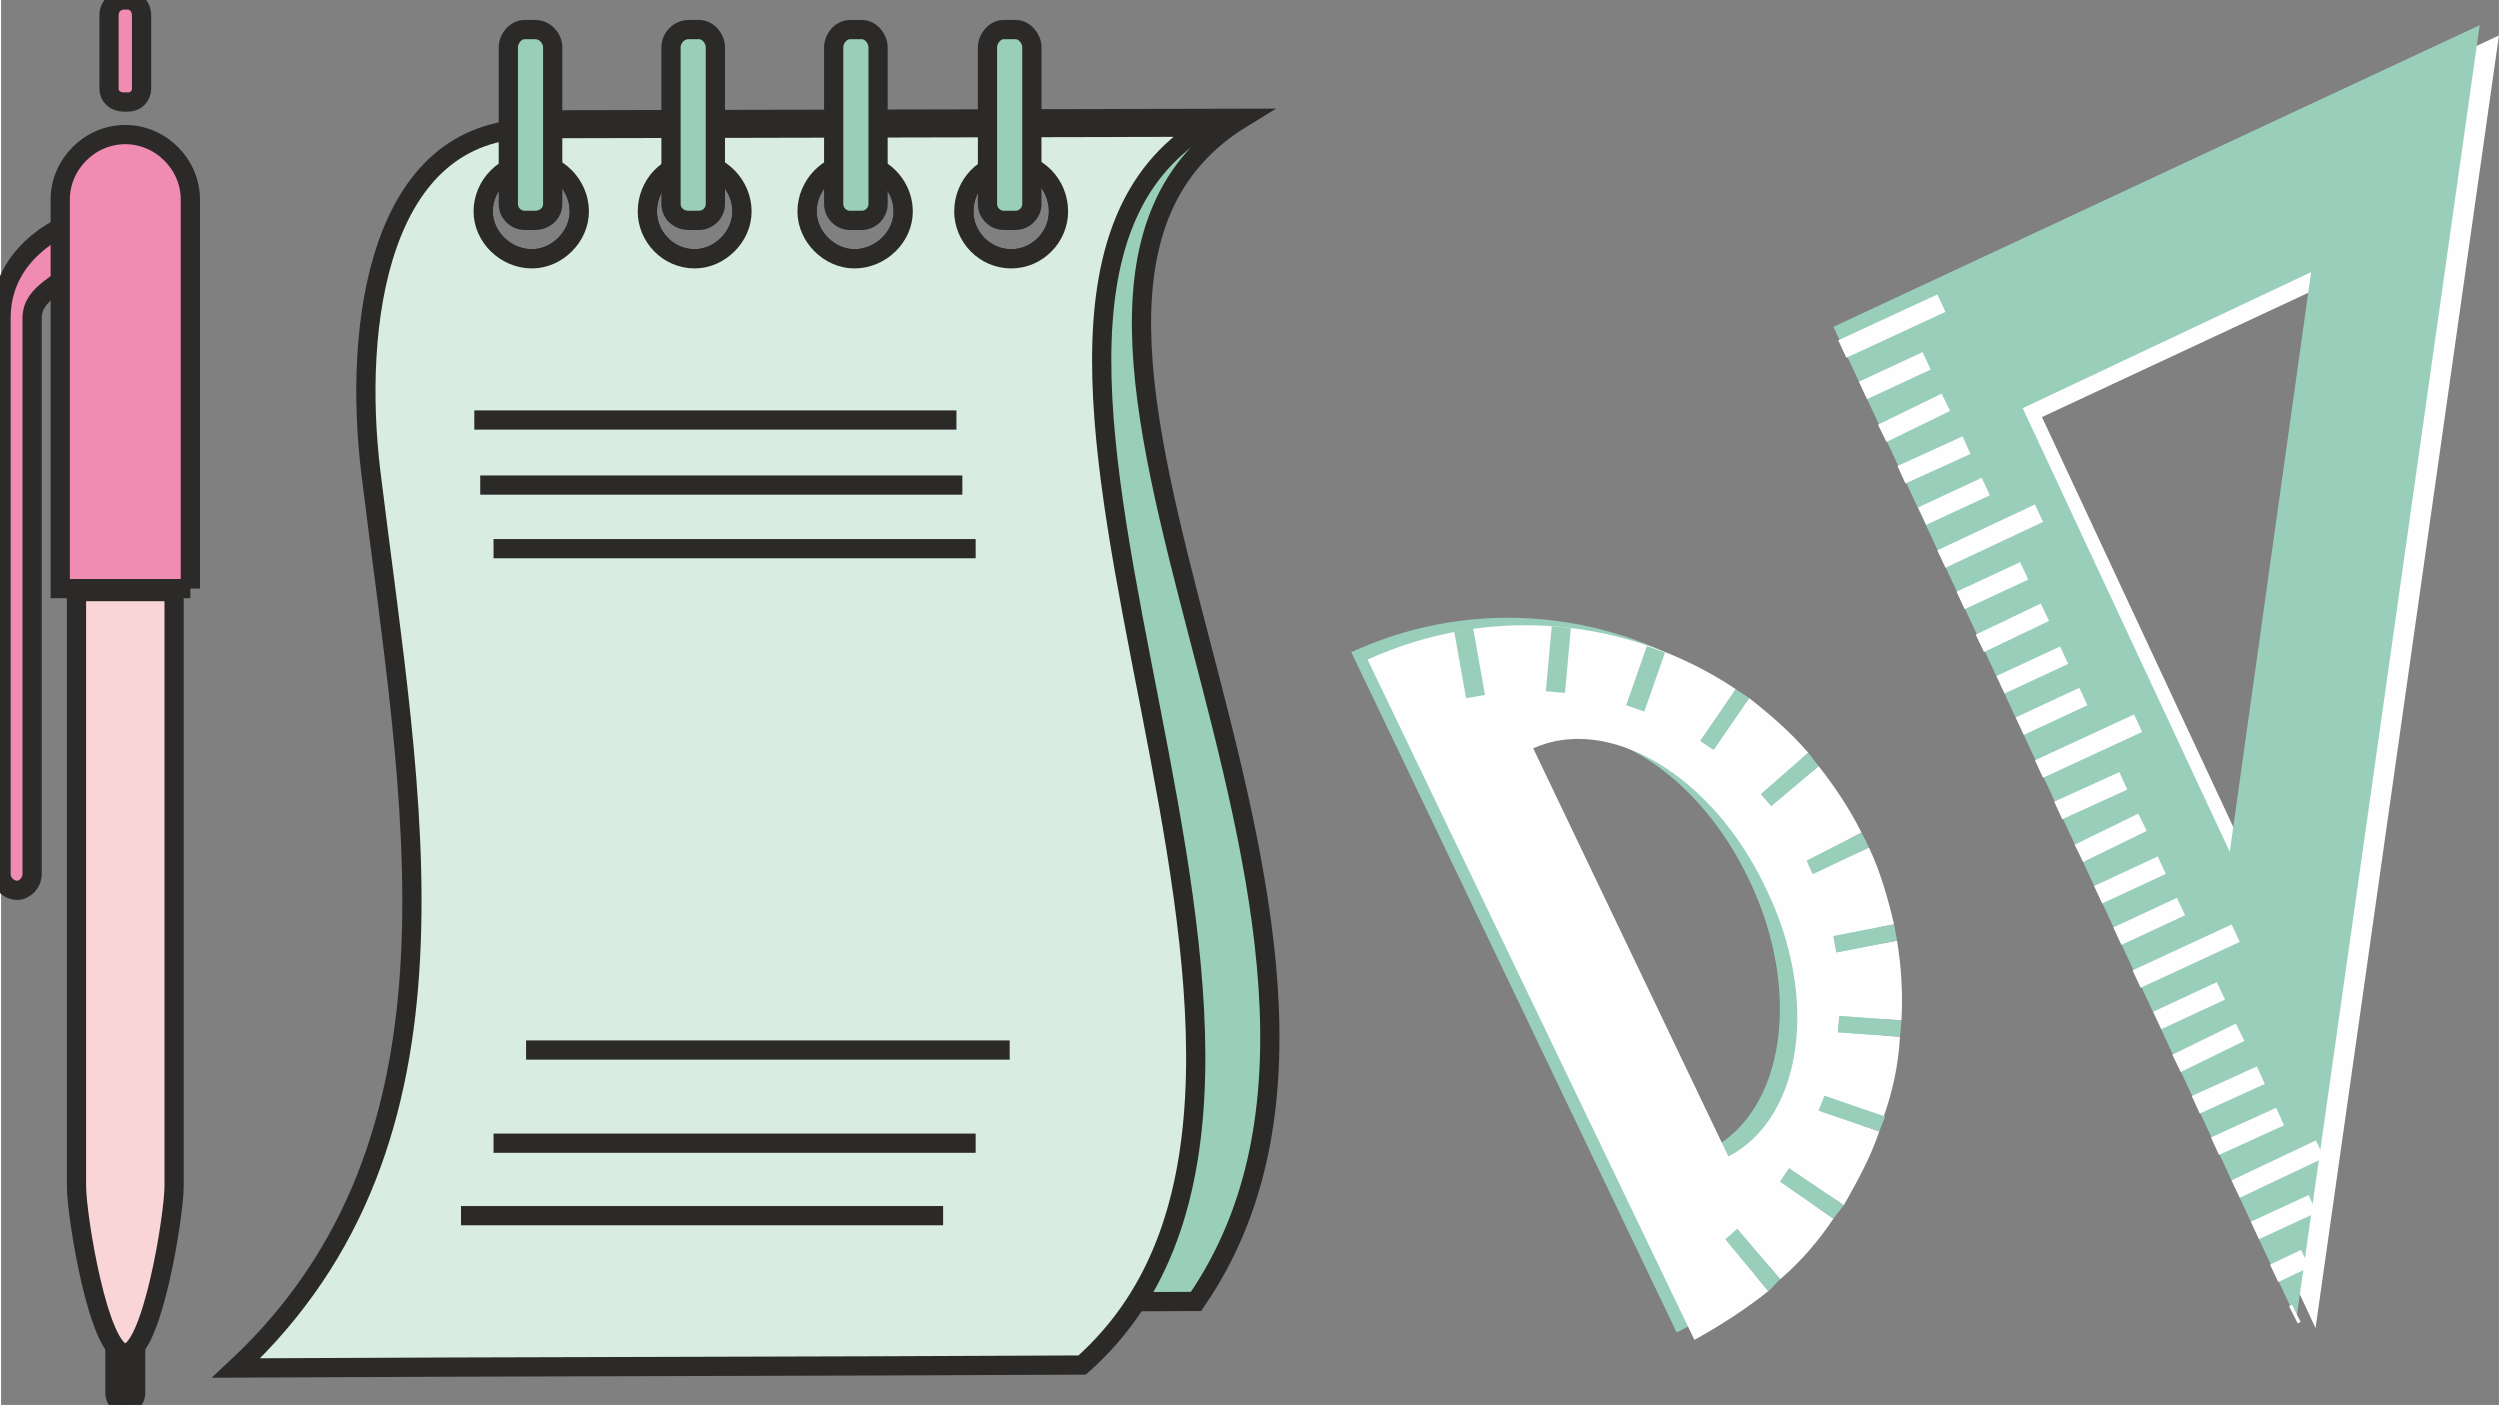 <svg xmlns="http://www.w3.org/2000/svg" width="121" height="68" fill-rule="evenodd" clip-rule="evenodd" image-rendering="optimizeQuality" shape-rendering="geometricPrecision" text-rendering="geometricPrecision" viewBox="0 0 16.89 9.5"><rect x="0" y="0" width="16.89" height="9.5" fill="#808080" stroke="none"/><defs><style>.str0,.str1,.str2{stroke:#fefefe;stroke-width:.13;stroke-miterlimit:22.926}.str0,.str2{stroke:#2b2a29}.str2{stroke:#99cfba}.fil1{fill:none;fill-rule:nonzero}.fil6{fill:#fefefe}.fil3{fill:#f08bb2}.fil0,.fil7{fill:#99cfba}.fil7{fill-rule:nonzero}</style></defs><g id="Слой_x0020_1"><path d="M3.85.81L8.39.8c-2.07 1.27 1.42 5.49-.31 8-1.91.01-3.81.01-5.72.02 1.66-1.55.66-3.47.39-5.69-.11-.99.05-2.32 1.1-2.32zm-.26.29c.17 0 .32.15.32.33 0 .17-.15.32-.32.32-.18 0-.33-.15-.33-.32 0-.18.15-.33.33-.33zm3.24 0c.18 0 .32.15.32.33 0 .17-.14.32-.32.32s-.32-.15-.32-.32c0-.18.14-.33.32-.33zm-1.06 0c.18 0 .33.15.33.33 0 .17-.15.32-.33.32-.17 0-.32-.15-.32-.32 0-.18.15-.33.32-.33zm-1.08 0c.17 0 .32.15.32.33 0 .17-.15.32-.32.32-.18 0-.32-.15-.32-.32 0-.18.14-.33.32-.33z" class="fil0"/><path id="1" d="M3.85.81L8.39.8c-2.07 1.27 1.42 5.49-.31 8-1.91.01-3.81.01-5.72.02 1.66-1.55.66-3.47.39-5.69-.11-.99.05-2.32 1.1-2.32zm-.26.29c.17 0 .32.15.32.33 0 .17-.15.32-.32.32-.18 0-.33-.15-.33-.32 0-.18.15-.33.33-.33zm3.24 0c.18 0 .32.15.32.33 0 .17-.14.32-.32.32s-.32-.15-.32-.32c0-.18.14-.33.32-.33zm-1.06 0c.18 0 .33.15.33.33 0 .17-.15.32-.33.32-.17 0-.32-.15-.32-.32 0-.18.15-.33.32-.33zm-1.08 0c.17 0 .32.15.32.33 0 .17-.15.32-.32.32-.18 0-.32-.15-.32-.32 0-.18.14-.33.32-.33z" class="fil1 str0"/><path fill="#d8ece4" d="M3.6.87L8.13.86c-2.06 1.27 1.38 6.42-.82 8.37-1.91.01-3.81.01-5.72.02 1.66-1.55 1.18-3.84.91-6.06C2.38 2.2 2.55.87 3.6.87zm-.01.23c.17 0 .32.15.32.33 0 .17-.15.32-.32.32-.18 0-.33-.15-.33-.32 0-.18.15-.33.33-.33zm3.24 0c.18 0 .32.15.32.33 0 .17-.14.32-.32.32s-.32-.15-.32-.32c0-.18.14-.33.32-.33zm-1.06 0c.18 0 .33.15.33.33 0 .17-.15.32-.33.32-.17 0-.32-.15-.32-.32 0-.18.15-.33.32-.33zm-1.08 0c.17 0 .32.15.32.33 0 .17-.15.32-.32.32-.18 0-.32-.15-.32-.32 0-.18.14-.33.32-.33z"/><path id="1" d="M3.6.87L8.13.86c-2.06 1.27 1.38 6.42-.82 8.37-1.91.01-3.81.01-5.72.02 1.66-1.55 1.18-3.84.91-6.06C2.38 2.2 2.55.87 3.6.87zm-.01.23c.17 0 .32.15.32.33 0 .17-.15.32-.32.32-.18 0-.33-.15-.33-.32 0-.18.15-.33.33-.33zm3.24 0c.18 0 .32.15.32.33 0 .17-.14.32-.32.32s-.32-.15-.32-.32c0-.18.14-.33.32-.33zm-1.06 0c.18 0 .33.15.33.33 0 .17-.15.32-.33.32-.17 0-.32-.15-.32-.32 0-.18.15-.33.32-.33zm-1.08 0c.17 0 .32.15.32.33 0 .17-.15.32-.32.32-.18 0-.32-.15-.32-.32 0-.18.14-.33.32-.33z" class="fil1 str0"/><path d="M3.54.2h.07c.07 0 .12.06.12.12v1.06c0 .06-.05.11-.12.11h-.07c-.06 0-.11-.05-.11-.11V.32c0-.06.05-.12.11-.12z" class="fil0"/><path id="1" d="M3.54.2h.07c.07 0 .12.06.12.12v1.06c0 .06-.05.11-.12.11h-.07c-.06 0-.11-.05-.11-.11V.32c0-.06.05-.12.11-.12z" class="fil1 str0"/><path d="M4.65.2h.07c.06 0 .11.06.11.12v1.06c0 .06-.05.11-.11.11h-.07c-.07 0-.12-.05-.12-.11V.32c0-.06.05-.12.12-.12z" class="fil0"/><path id="1" d="M4.65.2h.07c.06 0 .11.06.11.12v1.06c0 .06-.05.11-.11.11h-.07c-.07 0-.12-.05-.12-.11V.32c0-.06.05-.12.12-.12z" class="fil1 str0"/><path d="M5.74.2h.08c.06 0 .11.06.11.12v1.06c0 .06-.05.11-.11.11h-.08c-.06 0-.11-.05-.11-.11V.32c0-.06.05-.12.11-.12z" class="fil0"/><path id="1" d="M5.74.2h.08c.06 0 .11.06.11.12v1.06c0 .06-.05.11-.11.11h-.08c-.06 0-.11-.05-.11-.11V.32c0-.06.05-.12.11-.12z" class="fil1 str0"/><path d="M6.78.2h.08c.06 0 .11.06.11.12v1.06c0 .06-.05.11-.11.11h-.08c-.06 0-.11-.05-.11-.11V.32c0-.06.05-.12.11-.12z" class="fil0"/><path id="1" d="M6.78.2h.08c.06 0 .11.06.11.12v1.06c0 .06-.05.11-.11.11h-.08c-.06 0-.11-.05-.11-.11V.32c0-.06.05-.12.11-.12z" class="fil1 str0"/><path d="M.83.69h.03C.91.69.95.65.95.6V.1C.95.05.91 0 .86 0H.83c-.06 0-.1.05-.1.1v.5c0 .05.04.09.1.09z" class="fil3"/><path id="1" d="M.83.69h.03C.91.69.95.65.95.6V.1C.95.05.91 0 .86 0H.83c-.06 0-.1.05-.1.1v.5c0 .05.04.09.1.09z" class="fil1 str0"/><path fill="#2b2a29" d="M.84 9.5c.04 0 .07-.04.07-.08V9c0-.04-.03-.07-.07-.07-.04 0-.07.03-.07.07v.42c0 .04.03.08.07.08z"/><path id="1" d="M.84 9.5c.04 0 .07-.04.07-.08V9c0-.04-.03-.07-.07-.07-.04 0-.07.03-.07.07v.42c0 .04.03.08.07.08z" class="fil1 str0"/><path d="M.11 6.02c.05 0 .1-.05.1-.11V2.15c0-.18.22-.23.32-.37.05-.07.01-.31 0-.3-.26.1-.53.31-.53.67v3.76c0 .06.05.11.11.11z" class="fil3"/><path id="1" d="M.11 6.02c.05 0 .1-.05.1-.11V2.15c0-.18.22-.23.32-.37.05-.07.01-.31 0-.3-.26.1-.53.31-.53.67v3.76c0 .06.05.11.11.11z" class="fil1 str0"/><path d="M1.28 3.98V1.35c0-.24-.2-.44-.44-.44s-.44.2-.44.44v2.63h.88z" class="fil3"/><path id="1" d="M1.28 3.98V1.35c0-.24-.2-.44-.44-.44s-.44.2-.44.44v2.63h.88z" class="fil1 str0"/><path fill="#f9d5d7" d="M.84 9.15c.18 0 .33-.93.33-1.13V4H.51v4.02c0 .2.15 1.13.33 1.13z"/><path id="1" d="M.84 9.15c.18 0 .33-.93.33-1.13V4H.51v4.02c0 .2.15 1.13.33 1.13z" class="fil1 str0"/><path d="M3.2 2.84h3.26M3.24 3.28H6.5M3.33 3.71h3.26M3.55 7.1h3.27M3.33 7.73h3.26M3.11 8.22h3.26" class="fil1 str0"/><path d="M12.52 2.28L16.89.24l-1.24 8.74-3.13-6.7zm1.28.54l1.4 3 .55-3.91-1.95.91z" class="fil6"/><path d="M12.39 2.21L16.76.17l-1.24 8.75-3.13-6.71zm1.28.55l1.4 3 .55-3.92-1.95.92z" class="fil0"/><path d="M12.45 2.36l.67-.31M13.12 3.78l.66-.31M13.78 5.2l.67-.31M14.44 6.62l.67-.31M15.11 8.04l.57-.27M12.59 2.64l.43-.2M12.72 2.93l.43-.21M12.85 3.21l.44-.2M12.99 3.49l.43-.2M13.25 4.06l.43-.2M13.38 4.35l.44-.21M13.52 4.63l.43-.2M13.65 4.91l.43-.2M13.91 5.48l.44-.2M14.05 5.77l.43-.21M14.18 6.05l.43-.2M14.31 6.33l.43-.2M14.58 6.9l.43-.2M14.71 7.19l.43-.21M14.84 7.47l.44-.2M14.97 7.75l.44-.2" class="fil1 str1"/><g><path d="M15.24 8.32l.39-.18" class="fil1 str1"/></g><g><path d="M15.37 8.61l.21-.1" class="fil1 str1"/></g><g><path d="M15.5 8.89l.02-.01" class="fil1 str1"/></g><path d="M12.49 5.63c.6 1.25.08 2.75-1.16 3.38l-2.2-4.6c1.26-.58 2.76-.04 3.36 1.22zm-.93 2.14c.5-.26.62-1.07.26-1.82-.36-.76-1.06-1.17-1.58-.94l1.32 2.76z" class="fil0"/><path d="M12.6 5.68l.01.01-.01-.02v.01zm.03.05c.08.17.13.35.17.52l-.41.08.02.11.41-.08c.03.18.04.36.03.54l-.42-.03-.01.11.42.03c-.01.19-.05.37-.11.54l-.4-.14-.04.1.41.14c-.06.18-.15.34-.24.5l-.37-.25-.06.09.36.25c-.1.15-.22.29-.36.41l-.29-.34-.08.07.29.35c-.15.12-.32.23-.5.33l-2.21-4.6c.84-.38 1.77-.28 2.49.2l-.24.35.09.06.24-.35c.14.11.28.23.4.37l-.32.28.07.08.32-.27c.11.14.21.29.29.45l-.37.19.04.09.38-.18zm.18.58c0 .01.01.02.01.03l-.01-.03zm.04.64v.03-.03zm-.86 1.74c-.01.01-.03.02-.04.04l.04-.04zm-.31-.87c.5-.26.62-1.07.25-1.82-.36-.76-1.06-1.17-1.57-.94l1.32 2.76z" class="fil6"/><path d="M12.63 5.73l-.38.18-.04-.09.37-.19.05.1zm-.68 3l-.29-.35.08-.07.29.34-.08.08zm.44-.49l-.36-.25.06-.09.37.25-.07.09zm.31-.59l-.41-.14.04-.1.41.14-.04.1zm.14-.64l-.42-.03.01-.11.42.03-.01.11zm-.02-.65l-.41.08-.02-.11.41-.08.02.11z" class="fil7"/><g><path d="M9.89 4.26l.08.45" class="fil1 str2"/></g><g><path d="M10.55 4.24l-.04.44" class="fil1 str2"/></g><g><path d="M11.19 4.39l-.14.4" class="fil1 str2"/></g><path d="M11.82 4.72l-.24.35-.09-.06.24-.35zM12.29 5.18l-.32.27-.07-.08.32-.28z" class="fil7"/></g></svg>